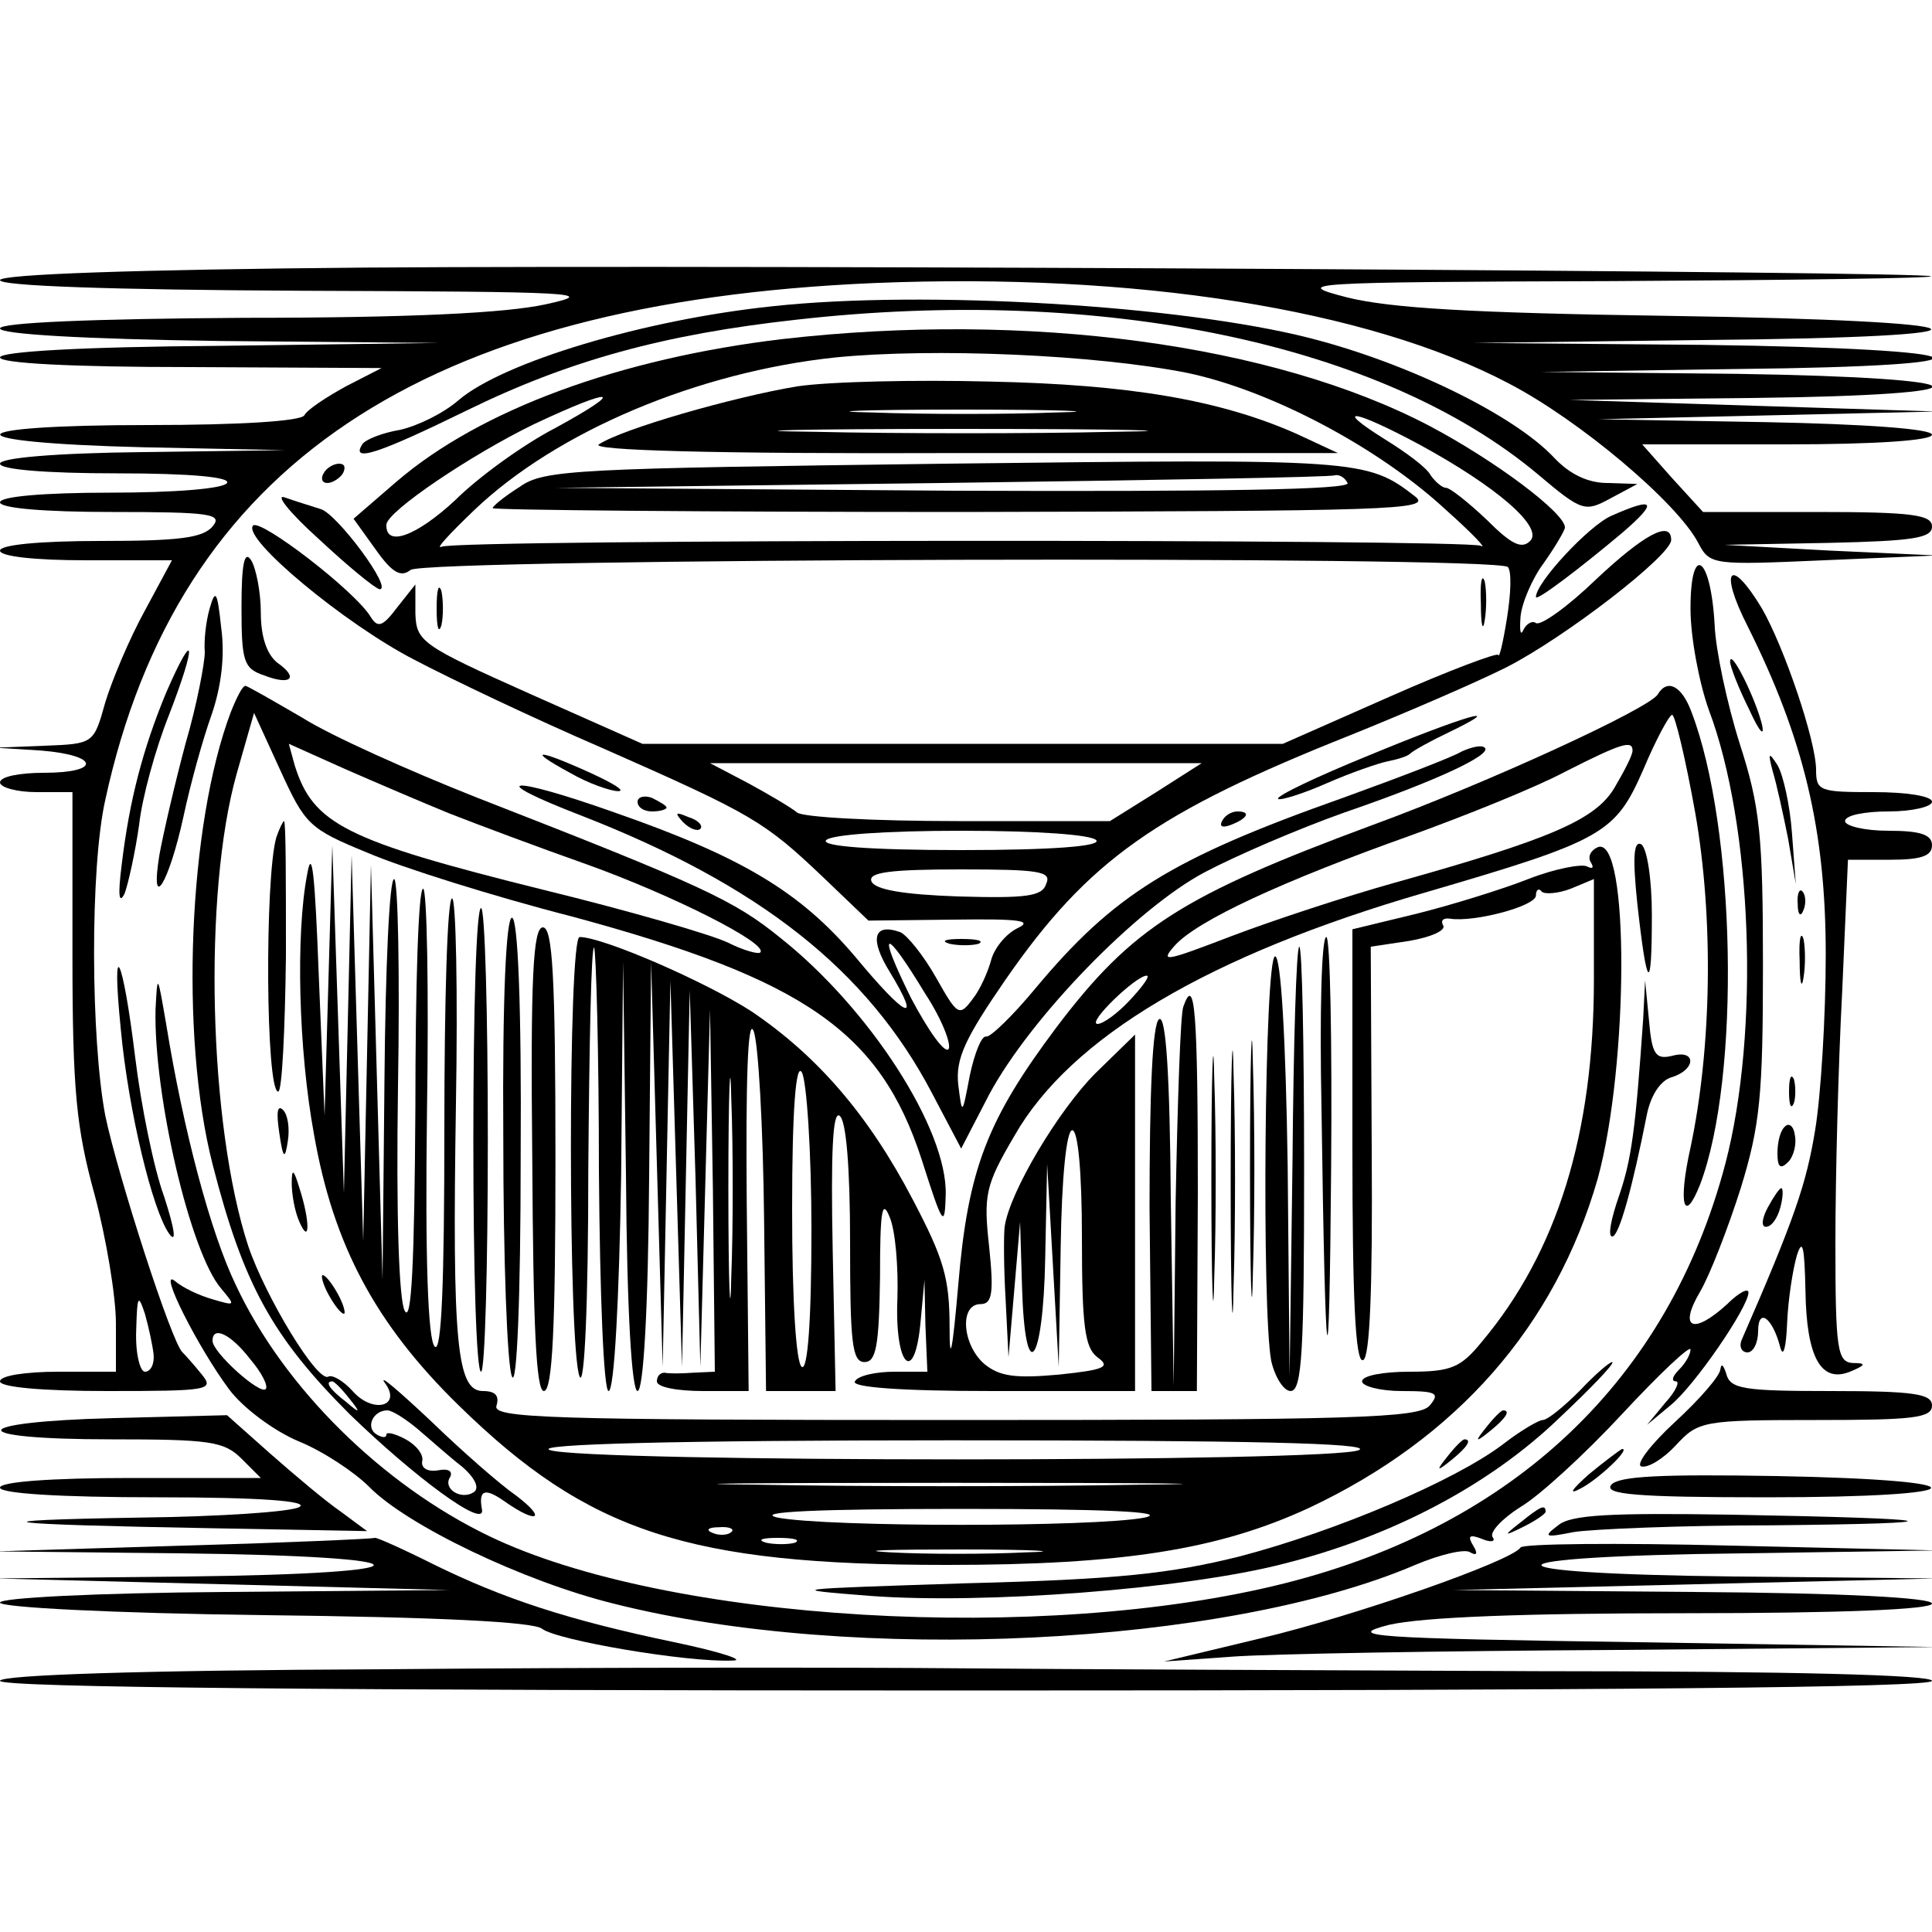 <?xml version="1.0" standalone="no"?>
<!DOCTYPE svg PUBLIC "-//W3C//DTD SVG 20010904//EN"
 "http://www.w3.org/TR/2001/REC-SVG-20010904/DTD/svg10.dtd">
<svg version="1.0" xmlns="http://www.w3.org/2000/svg"
 width="200pt" height="200pt" viewBox="0 0 200 200"
 preserveAspectRatio="xMidYMid meet">
<g transform="translate(0,200) scale(0.1,-0.1)"
fill="#000000" stroke="none">
<path d="M378 1723 c-240 -2 -378 -7 -378 -13 0 -6 114 -10 313 -11 286 -1
307 -2 252 -14 -41 -9 -139 -14 -312 -14 -159 -1 -253 -5 -253 -11 0 -6 87
-11 228 -13 l227 -2 -227 -3 c-144 -1 -228 -6 -228 -12 0 -6 73 -10 198 -10
l197 -1 -37 -19 c-20 -11 -40 -24 -43 -30 -4 -6 -67 -10 -161 -10 -201 0 -207
-18 -6 -23 l147 -3 -147 -2 c-91 -1 -148 -6 -148 -12 0 -6 47 -10 121 -10 77
0 118 -4 114 -10 -4 -6 -55 -10 -121 -10 -69 0 -114 -4 -114 -10 0 -6 45 -10
116 -10 102 0 115 -2 104 -15 -10 -12 -36 -15 -116 -15 -63 0 -104 -4 -104
-10 0 -6 36 -10 89 -10 l89 0 -28 -52 c-16 -29 -34 -72 -41 -95 -12 -43 -12
-43 -63 -45 l-51 -2 48 -3 c60 -5 62 -23 2 -23 -25 0 -45 -4 -45 -10 0 -5 17
-10 38 -10 l37 0 0 -168 c0 -141 4 -180 23 -249 12 -45 22 -105 22 -133 l0
-50 -60 0 c-33 0 -60 -4 -60 -10 0 -6 44 -10 111 -10 105 0 111 1 98 17 -8 10
-17 20 -20 23 -11 9 -67 183 -80 245 -15 79 -16 256 0 327 75 346 328 515 796
535 270 11 511 -27 657 -104 73 -38 174 -123 196 -165 12 -23 15 -23 130 -18
l117 5 -110 5 -110 6 108 2 c88 2 107 5 107 17 0 12 -20 15 -118 15 l-119 0
-32 35 -31 35 150 0 c91 0 150 4 150 10 0 6 -69 11 -172 13 l-173 3 175 4 175
4 -190 6 -190 6 188 2 c258 3 247 21 -15 25 l-203 2 203 3 c289 3 264 21 -35
25 l-238 2 238 3 c332 3 308 20 -35 25 -205 3 -288 8 -333 19 -58 15 -49 16
274 17 184 1 332 3 330 5 -6 5 -1202 12 -1621 9z m-219 -1125 c1 -10 -3 -18
-9 -18 -5 0 -10 19 -9 43 1 36 2 38 9 17 4 -14 8 -33 9 -42z"/>
<path d="M800 1683 c-134 -14 -279 -58 -325 -97 -16 -14 -43 -27 -61 -31 -18
-3 -36 -10 -39 -15 -12 -19 16 -10 108 35 106 52 205 79 341 94 317 36 607
-25 768 -160 46 -39 49 -39 75 -25 l28 15 -31 1 c-20 0 -39 9 -55 26 -41 44
-151 98 -253 124 -133 34 -399 50 -556 33z"/>
<path d="M810 1649 c-168 -20 -313 -73 -400 -148 l-44 -38 23 -32 c17 -24 26
-29 36 -21 15 12 1124 15 1136 3 4 -5 3 -28 -1 -53 -4 -25 -8 -42 -9 -38 0 3
-51 -16 -112 -43 l-111 -49 -332 0 -331 0 -117 52 c-112 50 -117 54 -118 83
l0 30 -19 -24 c-15 -20 -20 -21 -27 -10 -16 27 -114 102 -122 95 -12 -13 95
-102 167 -139 36 -19 124 -61 196 -92 154 -68 166 -75 227 -133 l47 -45 88 1
c69 1 83 -1 66 -9 -12 -6 -24 -21 -27 -33 -3 -11 -11 -30 -19 -40 -14 -19 -16
-17 -38 22 -13 23 -30 44 -37 47 -28 10 -32 -7 -11 -41 34 -56 17 -48 -36 16
-57 67 -117 103 -249 149 -110 39 -136 36 -35 -3 185 -72 297 -160 364 -288
l30 -57 29 56 c43 80 153 193 223 230 32 17 97 45 145 62 96 33 153 60 145 67
-3 3 -13 1 -24 -4 -10 -6 -65 -27 -123 -48 -178 -63 -237 -100 -318 -197 -24
-29 -47 -51 -51 -50 -5 1 -12 -17 -17 -40 -8 -42 -8 -42 -12 -10 -3 27 7 48
49 109 86 124 156 173 357 253 57 23 129 54 161 70 61 31 171 116 171 132 0
21 -28 6 -78 -41 -29 -28 -57 -48 -62 -45 -4 3 -10 -1 -13 -7 -3 -7 -4 -1 -3
13 1 14 12 40 24 56 12 17 22 34 22 37 0 15 -72 69 -140 105 -162 85 -416 119
-670 90z m419 -35 c86 -18 198 -77 268 -142 27 -24 43 -41 36 -37 -15 7 -1061
7 -1076 -1 -7 -3 9 14 34 38 86 82 232 143 374 158 101 10 268 3 364 -16z
m-654 -57 c-33 -17 -80 -51 -104 -75 -40 -37 -72 -49 -71 -25 1 14 89 73 153
104 83 39 97 37 22 -4z m894 -17 c81 -44 129 -86 115 -100 -9 -9 -20 -3 -45
22 -19 18 -38 33 -42 33 -4 0 -11 6 -16 13 -4 8 -26 24 -47 37 -56 35 -32 31
35 -5z m-272 -360 l-48 -30 -157 0 c-87 0 -162 4 -167 9 -6 5 -28 18 -50 30
l-40 21 255 0 254 0 -47 -30z m-62 -50 c4 -6 -45 -10 -140 -10 -95 0 -144 4
-140 10 4 6 62 10 140 10 78 0 136 -4 140 -10z m-52 -45 c-4 -13 -21 -15 -91
-13 -57 2 -87 7 -90 16 -3 9 20 12 92 12 82 0 95 -2 89 -15z m-125 -114 c17
-26 27 -52 24 -57 -4 -5 -21 19 -39 53 -36 73 -28 75 15 4z"/>
<path d="M825 1600 c-66 -11 -181 -44 -205 -60 -10 -6 113 -10 375 -9 l390 0
-43 20 c-79 35 -173 51 -317 54 -77 2 -167 0 -200 -5z m268 -27 c-51 -2 -136
-2 -190 0 -54 1 -12 3 92 3 105 0 149 -2 98 -3z m60 -20 c-83 -2 -223 -2 -310
0 -87 1 -19 3 152 3 171 0 242 -2 158 -3z"/>
<path d="M980 1520 c-384 -5 -417 -6 -442 -24 -16 -10 -28 -20 -28 -22 0 -2
219 -4 488 -4 441 1 485 2 467 16 -50 39 -59 39 -485 34z m415 -20 c4 -7 -133
-9 -407 -8 l-413 3 400 5 c220 3 403 6 407 8 4 1 10 -2 13 -8z"/>
<path d="M335 1510 c-3 -5 -2 -10 4 -10 5 0 13 5 16 10 3 6 2 10 -4 10 -5 0
-13 -4 -16 -10z"/>
<path d="M330 1442 c30 -28 58 -51 63 -52 14 0 -44 78 -61 83 -9 3 -26 8 -37
12 -11 4 5 -16 35 -43z"/>
<path d="M1668 1466 c-23 -10 -78 -69 -78 -84 0 -5 46 30 90 67 37 32 33 37
-12 17z"/>
<path d="M250 1372 c0 -56 2 -64 23 -71 28 -11 37 -3 14 13 -11 9 -17 27 -17
52 0 21 -5 46 -10 54 -7 11 -10 -4 -10 -48z"/>
<path d="M1750 1370 c0 -30 9 -77 19 -105 45 -119 53 -333 17 -470 -59 -223
-218 -374 -456 -434 -250 -63 -640 -40 -824 49 -110 53 -212 153 -262 260 -26
54 -54 159 -72 270 -9 52 -9 53 -11 15 -2 -89 36 -252 68 -289 15 -18 15 -18
-9 -11 -14 4 -31 12 -39 19 -18 14 24 -69 56 -112 14 -19 46 -43 72 -54 25
-10 58 -32 73 -47 39 -40 160 -98 253 -121 248 -63 634 -44 830 40 26 11 52
17 57 13 7 -4 8 -1 3 7 -6 10 -4 12 9 7 9 -4 15 -3 11 2 -3 5 10 19 29 31 19
11 67 55 105 96 39 42 71 72 71 67 0 -5 -5 -14 -12 -21 -7 -7 -8 -12 -3 -12 4
0 0 -10 -11 -22 l-19 -23 24 20 c25 20 81 102 81 117 0 5 -10 0 -22 -12 -35
-32 -51 -26 -28 13 10 17 29 66 42 107 20 65 23 96 23 230 0 135 -3 165 -24
230 -13 41 -25 97 -26 123 -4 72 -25 86 -25 17z m-1491 -777 c12 -14 19 -28
16 -31 -6 -6 -55 38 -55 50 0 16 19 7 39 -19z"/>
<path d="M1533 1375 c0 -22 2 -30 4 -17 2 12 2 30 0 40 -3 9 -5 -1 -4 -23z"/>
<path d="M1809 1352 c58 -116 81 -211 81 -340 0 -64 -5 -146 -11 -182 -9 -55
-21 -91 -76 -217 -3 -7 0 -13 6 -13 6 0 11 10 11 22 0 25 15 14 23 -17 3 -11
6 0 7 25 1 25 6 56 10 70 6 19 8 10 9 -36 1 -69 16 -96 46 -84 17 7 17 9 3 9
-16 1 -18 14 -18 124 0 68 3 185 7 260 l6 137 44 0 c32 0 43 4 43 15 0 11 -12
15 -45 15 -25 0 -45 5 -45 10 0 6 20 10 45 10 25 0 45 5 45 10 0 6 -27 10 -60
10 -56 0 -60 1 -60 23 0 30 -33 127 -56 167 -33 55 -45 41 -15 -18z"/>
<path d="M452 1370 c0 -19 2 -27 5 -17 2 9 2 25 0 35 -3 9 -5 1 -5 -18z"/>
<path d="M217 1370 c-4 -14 -6 -34 -5 -45 0 -11 -8 -54 -20 -95 -11 -41 -23
-93 -27 -115 -10 -62 10 -29 25 40 7 33 20 80 29 105 10 29 14 61 10 90 -4 38
-6 41 -12 20z"/>
<path d="M172 1283 c-24 -58 -38 -111 -46 -178 -4 -31 -3 -42 3 -30 4 11 11
43 15 71 3 28 17 79 31 114 29 75 27 92 -3 23z"/>
<path d="M1791 1315 c0 -5 9 -28 20 -50 10 -22 16 -29 13 -15 -7 28 -33 80
-33 65z"/>
<path d="M239 1263 c-44 -116 -53 -335 -19 -468 32 -125 62 -179 142 -259 67
-65 140 -119 137 -99 -4 21 3 23 23 9 34 -24 45 -19 12 6 -16 11 -56 46 -88
77 -33 31 -54 49 -48 40 19 -25 -12 -33 -33 -9 -10 11 -21 17 -25 15 -11 -7
-65 82 -83 135 -41 125 -47 365 -12 489 l18 63 27 -59 c26 -57 30 -61 91 -86
35 -15 130 -45 212 -66 240 -65 318 -119 361 -251 22 -69 24 -72 25 -37 2 68
-79 193 -171 266 -48 39 -80 54 -316 146 -68 27 -149 63 -179 82 -31 18 -57
33 -59 33 -3 0 -9 -12 -15 -27z m226 -105 c28 -11 92 -35 143 -53 89 -32 188
-82 179 -91 -2 -2 -17 2 -33 10 -16 8 -102 33 -192 55 -205 51 -238 68 -257
129 l-6 22 58 -26 c32 -14 81 -35 108 -46z m-104 -605 c13 -16 12 -17 -3 -4
-17 13 -22 21 -14 21 2 0 10 -8 17 -17z m71 -32 c13 -11 33 -29 46 -39 14 -12
19 -23 12 -27 -13 -8 -32 4 -24 16 3 6 -2 9 -12 7 -11 -2 -18 2 -17 9 2 7 -6
17 -17 23 -11 6 -20 8 -20 5 0 -4 -5 -3 -10 0 -12 7 -4 25 11 25 5 0 19 -9 31
-19z"/>
<path d="M1716 1281 c-10 -15 -175 -91 -295 -135 -197 -73 -249 -106 -327
-209 -72 -96 -92 -147 -102 -267 -6 -69 -9 -84 -9 -44 0 51 -6 71 -38 132 -46
88 -99 149 -167 195 -48 31 -154 77 -178 77 -12 0 -12 -427 0 -455 5 -12 9 74
9 214 1 129 3 232 6 230 2 -3 5 -107 5 -232 1 -130 5 -227 10 -227 6 0 11 97
13 223 l2 222 3 -222 c1 -141 6 -223 12 -223 6 0 11 82 12 223 l2 222 6 -210
6 -210 4 200 4 200 6 -200 6 -200 4 195 4 195 6 -195 5 -195 5 185 5 185 3
-187 2 -188 -22 -1 c-13 -1 -26 -1 -30 0 -5 0 -8 -4 -8 -9 0 -6 21 -10 48 -10
l47 0 -2 197 c-1 123 1 190 7 176 5 -11 10 -100 11 -197 l2 -176 36 0 36 0 -3
146 c-2 100 0 144 7 139 7 -4 11 -54 11 -131 0 -104 2 -124 15 -124 12 0 15
17 16 88 0 68 2 82 10 62 6 -14 9 -52 8 -84 -3 -71 18 -91 24 -24 l4 43 1 -47
2 -48 -34 0 c-19 0 -38 -4 -41 -10 -4 -6 46 -10 142 -10 l148 0 0 185 0 184
-41 -40 c-38 -38 -89 -123 -94 -159 -1 -8 -1 -42 1 -75 l3 -60 6 70 6 70 2
-67 c3 -105 22 -82 24 30 l2 97 6 -105 6 -105 2 123 c1 73 6 122 12 122 6 0
10 -44 10 -111 0 -92 3 -114 16 -124 14 -10 8 -13 -40 -18 -45 -4 -61 -2 -77
11 -23 20 -26 62 -4 62 12 0 14 11 9 59 -6 54 -4 64 26 115 58 102 201 187
425 252 185 54 197 61 226 127 13 31 27 57 30 57 3 0 14 -46 24 -102 19 -109
17 -242 -5 -346 -13 -58 -7 -81 10 -38 42 111 37 369 -9 489 -10 27 -25 35
-35 18z m-26 -58 c0 -5 -9 -22 -19 -39 -20 -33 -67 -53 -228 -98 -50 -14 -126
-39 -168 -55 -68 -26 -75 -28 -59 -10 23 26 112 67 244 114 58 21 130 50 160
66 59 30 70 33 70 22z m-520 -258 c-13 -14 -28 -25 -34 -25 -11 1 40 50 51 50
4 0 -4 -11 -17 -25z m-413 -287 c-1 -51 -3 -10 -3 92 0 102 2 143 3 93 2 -51
2 -135 0 -185z m83 49 c0 -96 -4 -146 -10 -142 -6 4 -10 69 -10 163 0 105 4
152 10 142 5 -8 10 -82 10 -163z"/>
<path d="M1417 1218 c-54 -22 -96 -42 -94 -45 2 -2 25 5 50 16 25 11 54 21 64
23 10 2 20 5 23 8 3 3 21 13 40 22 64 31 16 17 -83 -24z"/>
<path d="M590 1200 c19 -11 42 -19 50 -19 8 0 -5 8 -29 19 -55 25 -67 25 -21
0z"/>
<path d="M1835 1202 c4 -13 11 -45 16 -70 l8 -47 -4 53 c-2 28 -9 60 -15 70
-9 14 -10 13 -5 -6z"/>
<path d="M660 1170 c0 -6 7 -10 15 -10 8 0 15 2 15 4 0 2 -7 6 -15 10 -8 3
-15 1 -15 -4z"/>
<path d="M707 1149 c7 -7 15 -10 18 -7 3 3 -2 9 -12 12 -14 6 -15 5 -6 -5z"/>
<path d="M1265 1150 c-3 -6 1 -7 9 -4 18 7 21 14 7 14 -6 0 -13 -4 -16 -10z"/>
<path d="M286 1133 c-12 -42 -11 -263 2 -263 4 0 7 63 8 140 0 77 0 140 -2
140 -1 0 -5 -8 -8 -17z"/>
<path d="M318 1095 c-12 -62 -9 -182 7 -269 20 -115 64 -197 150 -281 134
-131 237 -165 505 -165 183 0 282 16 375 59 153 72 255 188 299 341 32 117 33
356 0 343 -7 -3 -11 -10 -7 -16 3 -5 2 -7 -4 -4 -5 3 -33 -2 -61 -13 -28 -11
-80 -27 -116 -36 l-66 -16 0 -225 c0 -156 3 -224 11 -221 7 2 10 72 9 216 l-1
212 40 6 c23 4 38 11 35 16 -3 5 0 8 7 7 25 -4 89 13 89 24 0 6 3 8 6 4 3 -3
17 -2 30 3 l24 10 0 -104 c0 -160 -38 -282 -116 -375 -22 -27 -32 -31 -75 -31
-27 0 -49 -4 -49 -10 0 -5 19 -10 41 -10 36 0 40 -2 29 -15 -11 -13 -78 -15
-492 -15 -423 0 -479 2 -474 15 3 10 -1 15 -14 15 -27 0 -32 48 -28 298 2 116
0 212 -4 212 -5 0 -8 -107 -8 -237 0 -164 -3 -234 -10 -227 -7 7 -10 92 -8
242 2 128 0 232 -4 232 -5 0 -8 -102 -8 -227 -1 -161 -4 -223 -11 -210 -6 11
-9 98 -7 232 2 118 0 215 -4 215 -5 0 -9 -93 -10 -207 l-2 -208 -6 215 -6 215
-4 -195 -4 -195 -6 200 -6 200 -4 -175 -4 -175 -6 180 -6 180 -4 -140 -4 -140
-6 145 c-4 105 -7 134 -12 105z m1089 -596 c-23 -13 -805 -13 -838 0 -16 6
130 10 416 10 308 0 435 -3 422 -10z m-230 -36 c-109 -2 -285 -2 -390 0 -106
1 -16 2 198 2 215 0 301 -1 192 -2z m8 -34 c-52 -10 -328 -10 -380 0 -26 6 43
9 190 9 147 0 216 -3 190 -9z m-428 -15 c-3 -3 -12 -4 -19 -1 -8 3 -5 6 6 6
11 1 17 -2 13 -5z m66 -11 c-7 -2 -21 -2 -30 0 -10 3 -4 5 12 5 17 0 24 -2 18
-5z m239 -10 c-40 -2 -103 -2 -140 0 -37 2 -4 3 73 3 77 0 107 -2 67 -3z"/>
<path d="M1695 1064 c10 -90 15 -94 15 -11 0 37 -5 69 -11 73 -8 4 -9 -14 -4
-62z"/>
<path d="M1861 1064 c0 -11 3 -14 6 -6 3 7 2 16 -1 19 -3 4 -6 -2 -5 -13z"/>
<path d="M490 820 c0 -132 3 -240 8 -240 4 0 7 108 7 240 0 132 -3 240 -7 240
-5 0 -8 -108 -8 -240z"/>
<path d="M521 823 c0 -126 4 -237 9 -248 5 -12 9 80 9 228 1 158 -3 247 -9
247 -6 0 -10 -82 -9 -227z"/>
<path d="M551 800 c1 -174 4 -240 12 -240 9 0 12 66 12 240 0 190 -3 240 -13
240 -10 0 -13 -50 -11 -240z"/>
<path d="M1863 1005 c0 -22 2 -30 4 -17 2 12 2 30 0 40 -3 9 -5 -1 -4 -23z"/>
<path d="M983 1023 c9 -2 23 -2 30 0 6 3 -1 5 -18 5 -16 0 -22 -2 -12 -5z"/>
<path d="M1368 853 c4 -290 8 -314 10 -60 1 130 -1 237 -5 237 -5 0 -7 -80 -5
-177z"/>
<path d="M1338 798 l-3 -223 -2 218 c-2 133 -7 217 -13 217 -11 0 -14 -367 -4
-419 4 -17 13 -31 20 -31 12 0 14 42 14 230 0 127 -2 230 -5 230 -3 0 -6 -100
-7 -222z"/>
<path d="M125 935 c8 -86 33 -188 50 -212 8 -11 6 4 -5 38 -11 30 -24 95 -30
144 -13 107 -25 130 -15 30z"/>
<path d="M1294 790 c0 -118 2 -167 3 -107 2 59 2 155 0 215 -1 59 -3 10 -3
-108z"/>
<path d="M1274 775 c0 -121 2 -169 3 -107 2 62 2 161 0 220 -1 59 -3 8 -3
-113z"/>
<path d="M1254 780 c0 -113 2 -159 3 -102 2 56 2 148 0 205 -1 56 -3 10 -3
-103z"/>
<path d="M1701 945 c-8 -115 -12 -145 -25 -183 -8 -23 -12 -42 -7 -42 7 0 21
51 36 127 4 19 14 35 26 38 25 8 25 29 0 22 -17 -4 -21 1 -24 37 l-4 41 -2
-40z"/>
<path d="M1225 958 c-3 -7 -6 -98 -8 -203 l-2 -190 -3 193 c-1 130 -5 191 -12
187 -7 -4 -10 -75 -10 -196 l2 -189 23 0 24 0 1 205 c0 188 -3 227 -15 193z"/>
<path d="M1852 870 c0 -14 2 -19 5 -12 2 6 2 18 0 25 -3 6 -5 1 -5 -13z"/>
<path d="M289 828 c4 -28 6 -29 9 -9 2 13 0 27 -5 32 -6 6 -7 -3 -4 -23z"/>
<path d="M1848 834 c-5 -4 -8 -16 -8 -28 0 -14 3 -17 11 -9 6 6 9 19 7 28 -1
9 -6 13 -10 9z"/>
<path d="M302 775 c0 -11 3 -29 8 -40 11 -25 11 1 0 35 -6 20 -8 21 -8 5z"/>
<path d="M1830 750 c-6 -11 -7 -20 -2 -20 6 0 12 9 15 20 3 11 3 20 1 20 -2 0
-8 -9 -14 -20z"/>
<path d="M340 660 c6 -11 13 -20 16 -20 2 0 0 9 -6 20 -6 11 -13 20 -16 20 -2
0 0 -9 6 -20z"/>
<path d="M1635 560 c-16 -16 -33 -30 -38 -30 -4 0 -23 -11 -41 -25 -50 -38
-173 -90 -272 -116 -72 -18 -126 -24 -284 -28 -183 -6 -189 -6 -100 -13 118
-9 327 7 428 33 112 28 213 81 285 150 34 32 59 58 56 59 -3 0 -18 -13 -34
-30z"/>
<path d="M1781 583 c0 -7 -22 -32 -47 -55 -25 -23 -41 -44 -35 -46 7 -2 23 8
36 22 23 25 28 26 145 26 100 0 120 2 120 15 0 12 -18 15 -104 15 -91 0 -105
2 -109 18 -3 9 -5 11 -6 5z"/>
<path d="M117 532 c-153 -4 -155 -22 -2 -22 102 0 117 -2 135 -20 l20 -20
-135 0 c-83 0 -135 -4 -135 -10 0 -6 61 -10 163 -10 108 0 157 -4 147 -10 -8
-5 -82 -10 -165 -11 -181 -3 -149 -7 73 -11 l162 -3 -27 20 c-16 11 -48 38
-73 60 l-45 40 -118 -3z"/>
<path d="M1539 523 c-13 -16 -12 -17 4 -4 16 13 21 21 13 21 -2 0 -10 -8 -17
-17z"/>
<path d="M1499 493 c-13 -16 -12 -17 4 -4 16 13 21 21 13 21 -2 0 -10 -8 -17
-17z"/>
<path d="M1645 474 c-18 -16 -22 -22 -9 -15 18 9 53 42 43 41 -2 -1 -17 -12
-34 -26z"/>
<path d="M1668 463 c-8 -10 25 -13 161 -13 221 0 229 18 10 22 -119 2 -163 0
-171 -9z"/>
<path d="M1574 424 c-18 -14 -18 -15 4 -4 12 6 22 13 22 15 0 8 -5 6 -26 -11z"/>
<path d="M1613 421 c-16 -12 -14 -13 16 -7 18 3 111 7 205 7 203 2 184 7 -41
11 -126 2 -167 0 -180 -11z"/>
<path d="M190 400 l-195 -6 192 -2 c263 -3 268 -21 6 -24 l-198 -2 235 -6 235
-6 -232 -2 c-133 -1 -233 -6 -233 -11 0 -5 117 -11 273 -13 182 -2 279 -7 288
-14 15 -12 150 -35 197 -33 15 0 -12 9 -60 19 -110 23 -177 45 -250 81 -32 16
-59 28 -60 27 -2 -1 -91 -5 -198 -8z"/>
<path d="M1574 398 c-9 -14 -172 -71 -269 -94 l-100 -24 70 5 c39 3 219 6 400
7 l330 3 -310 5 c-277 4 -304 6 -257 18 35 8 139 12 307 12 163 0 255 4 255
10 0 6 -91 11 -247 12 l-248 2 250 6 250 6 -209 2 c-272 3 -265 21 9 24 l200
3 -213 5 c-118 3 -216 2 -218 -2z"/>
<path d="M398 272 c-254 -1 -398 -6 -398 -12 0 -7 348 -10 1000 -10 660 0
1000 3 1000 10 0 6 -143 10 -407 10 -225 1 -496 2 -603 3 -107 1 -374 1 -592
-1z"/>
</g>
</svg>
